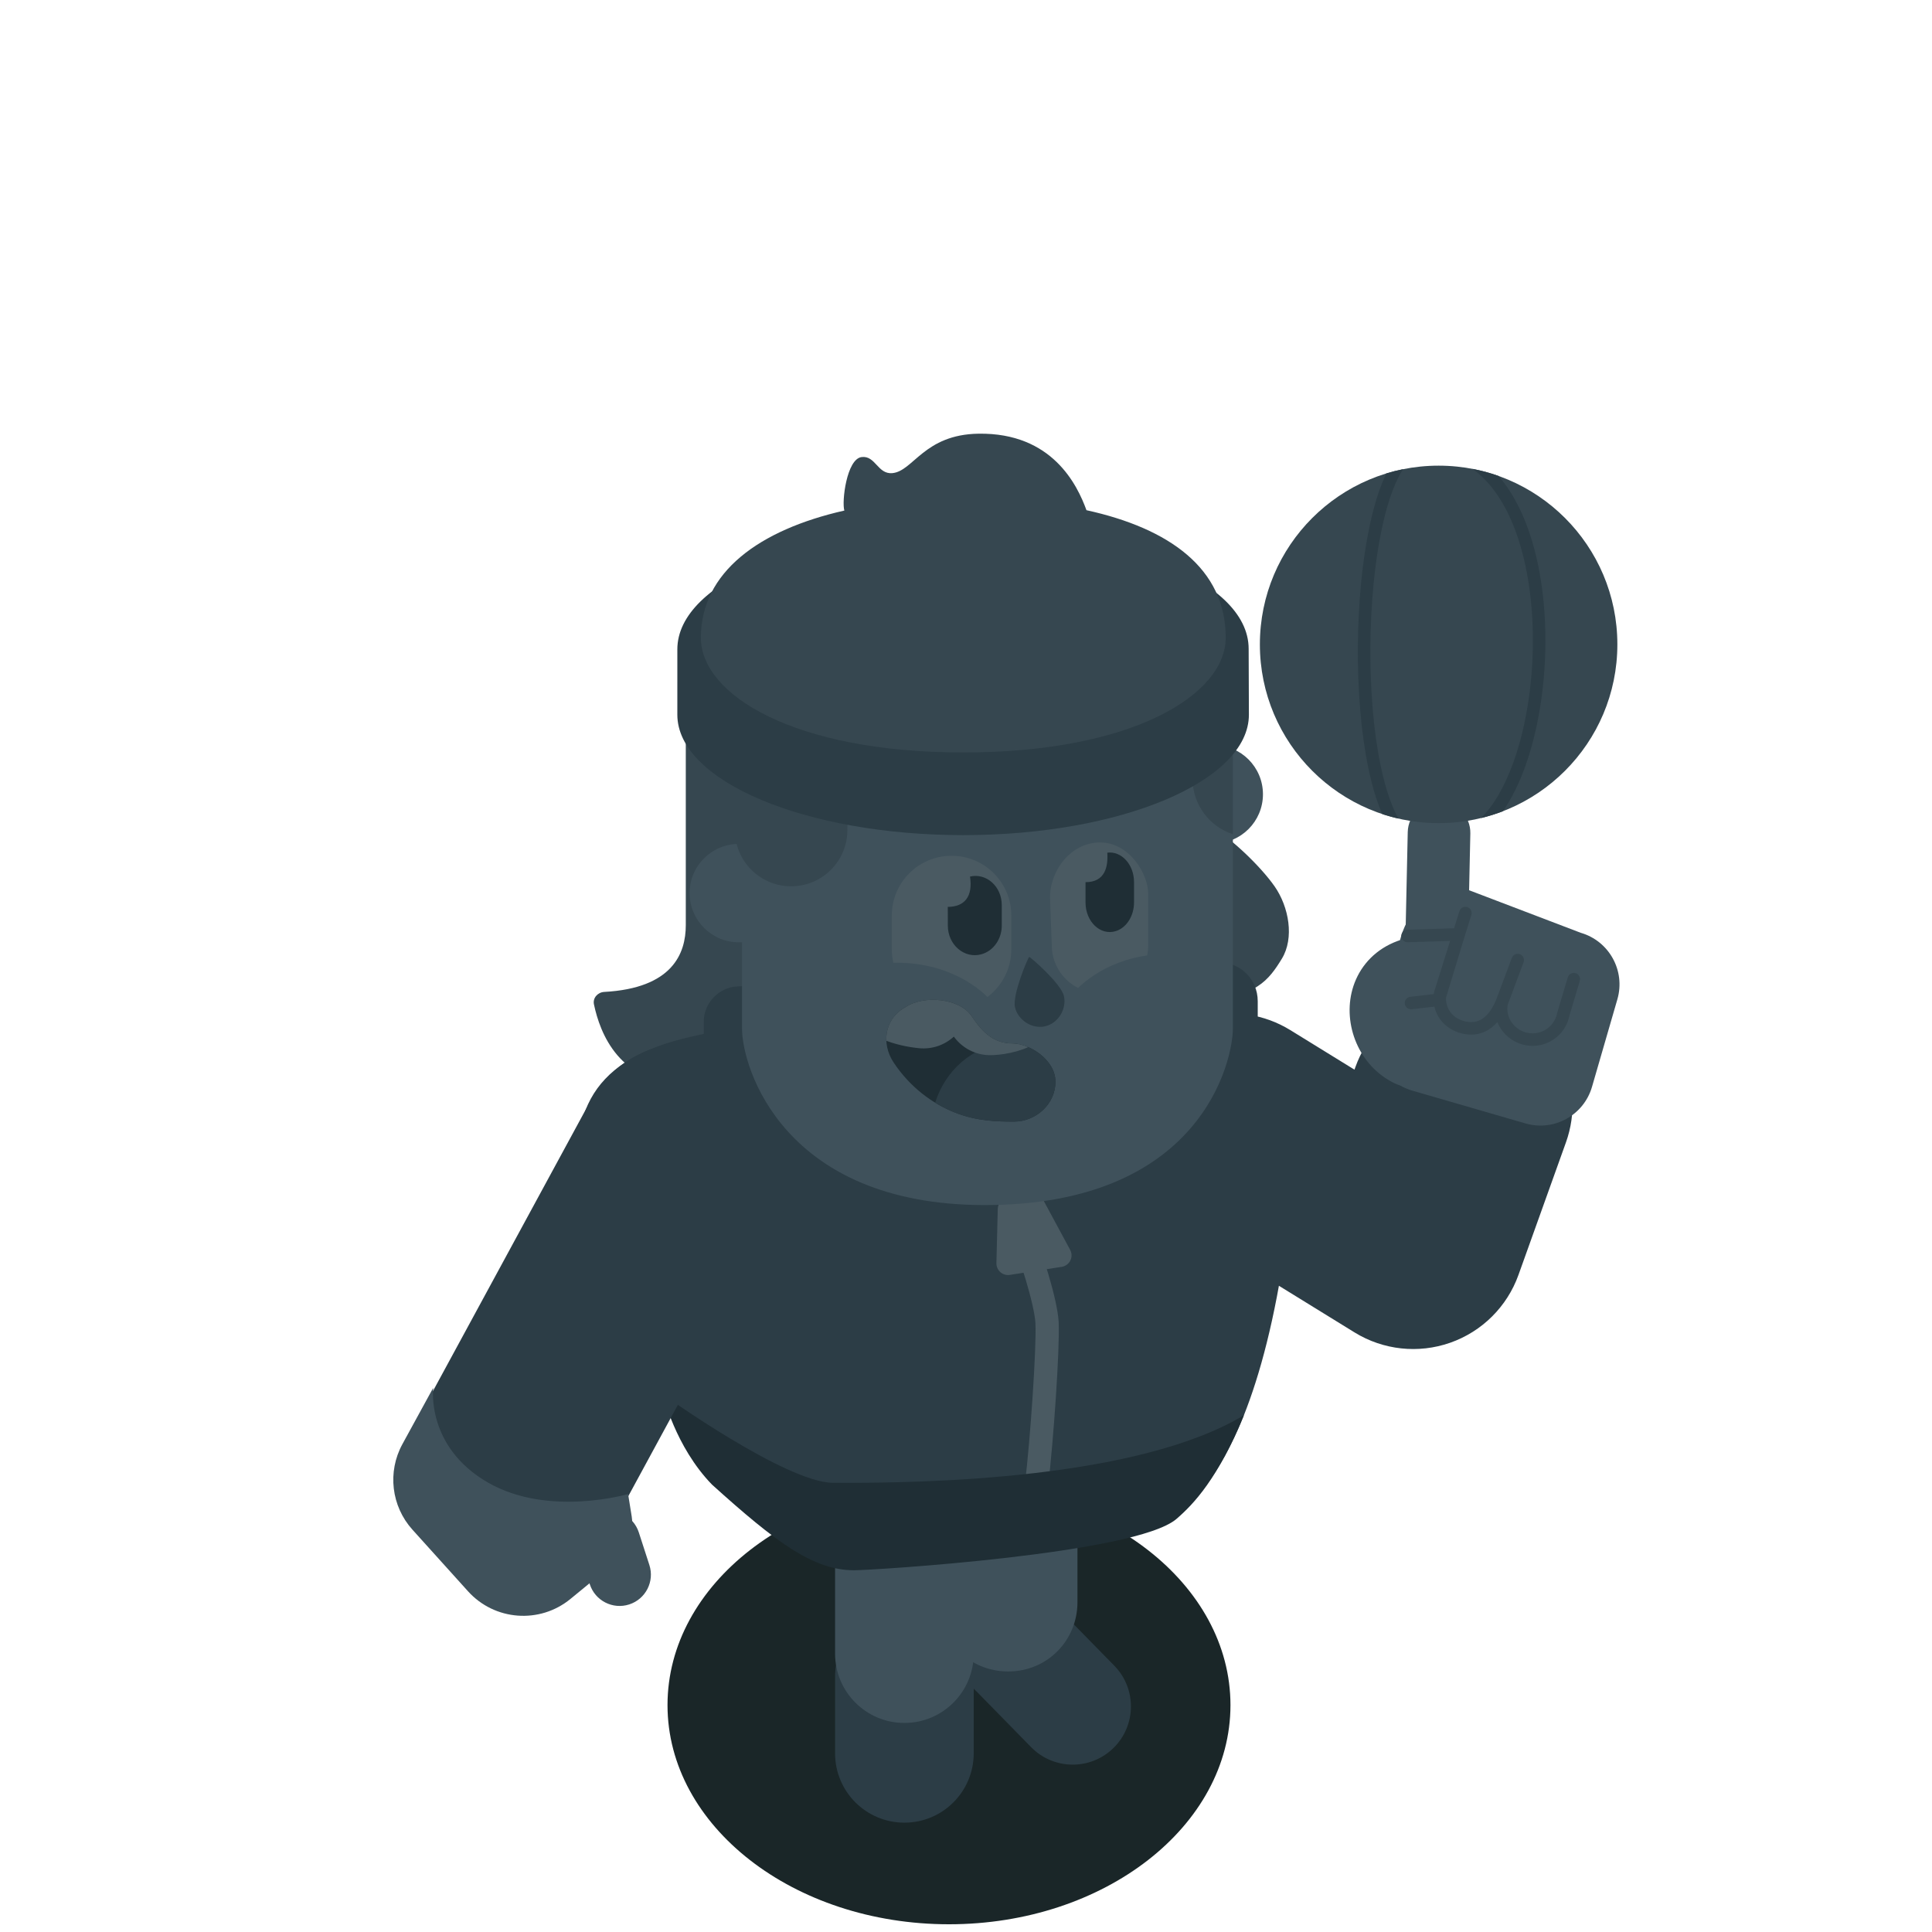 <svg width="1080" height="1080" viewBox="0 0 1080 1080" fill="none" xmlns="http://www.w3.org/2000/svg"><path d="M530.491 830.65C617.392 830.65 687.839 885.501 687.839 953.163C687.839 1020.83 617.392 1075.68 530.491 1075.68C443.59 1075.68 373.143 1020.83 373.143 953.163C373.143 885.501 443.59 830.65 530.491 830.65Z" fill="#1A2628"/><path d="M383.361 517.174V396.674L422.861 425.174V476.174V547.174C422.861 559.174 420.861 606.174 383.861 606.174C346.121 606.174 335.381 577.401 332.021 561.437C331.271 557.878 334.121 554.691 337.751 554.494C375.921 552.43 383.361 533.014 383.361 517.174ZM678.302 463.174C669.104 458.348 658.674 447.674 658.674 447.674L640.663 445.674L640.512 469.174L642.651 514.674C642.651 526.674 646.456 555.848 673.978 557.174C701.5 558.5 709.5 547.5 716.557 535.937C723.614 524.374 720.532 506.988 712.516 495.494C704.5 484 687.5 468 678.302 463.174Z" fill="#364750"/><path fill-rule="evenodd" clip-rule="evenodd" d="M837.62 558.678C870.115 570.32 887.019 606.101 875.377 638.596L848.827 712.699C842.47 730.44 828.447 744.367 810.662 750.6C792.876 756.834 773.228 754.709 757.186 744.818L655.713 682.25C626.332 664.133 617.2 625.629 635.316 596.247C653.433 566.866 691.937 557.734 721.319 575.85L757.159 597.949L757.701 596.434C769.344 563.939 805.125 547.035 837.62 558.678Z" fill="#2C3D46"/><path fill-rule="evenodd" clip-rule="evenodd" d="M804.81 448.055C814.473 448.264 822.136 456.267 821.927 465.93L820.697 522.67C820.668 523.995 820.493 525.282 820.187 526.517C826.677 530.154 830.358 537.698 828.755 545.366C826.777 554.826 817.504 560.892 808.044 558.915C798.978 557.019 794.341 558.312 792.464 559.238C790.856 560.032 790.11 561.076 789.715 562.496C788.55 566.679 790.907 572.186 794.877 574.089C803.594 578.265 807.274 588.716 803.098 597.432C798.922 606.149 788.471 609.829 779.755 605.653C759.424 595.912 750.599 572.498 755.997 553.11C758.882 542.744 765.853 533.34 776.975 527.852C779.788 526.463 782.753 525.38 785.85 524.588C785.735 523.714 785.685 522.82 785.705 521.912L786.935 465.172C787.145 455.509 795.148 447.846 804.81 448.055Z" fill="#3F515B"/><path d="M883.648 521.442L818.926 496.762C803.005 492.148 787.787 507.651 783.173 523.572L768.997 572.485C764.383 588.406 773.549 605.052 789.47 609.666L852.763 628.01C868.684 632.624 885.33 623.458 889.944 607.537L904.12 558.624C908.734 542.703 899.569 526.056 883.648 521.442Z" fill="#3F515B"/><path fill-rule="evenodd" clip-rule="evenodd" d="M820.214 507.081C822.058 507.66 823.084 509.625 822.506 511.469L818.777 523.351L808.354 557.631C808.022 564.263 812.586 569.792 819.733 571.102C823.574 571.806 826.634 570.999 829.214 569.107C831.892 567.143 834.277 563.832 836.235 559.182L837.197 556.628C837.806 555.01 838.648 552.771 839.581 550.287C839.584 550.279 839.587 550.271 839.59 550.263C839.594 550.251 839.599 550.238 839.604 550.225C841.466 545.269 843.681 539.361 845.125 535.47C845.797 533.658 847.812 532.734 849.624 533.407C851.436 534.079 852.36 536.093 851.687 537.906C850.243 541.798 848.033 547.694 846.175 552.64C845.485 554.732 844.592 557.012 843.786 559.069C843.455 559.912 843.139 560.719 842.857 561.46C841.411 568.749 846.548 576.019 854.185 577.419C861.798 578.815 869.101 573.775 870.497 566.163L870.531 565.974L876.404 546.343C876.958 544.491 878.908 543.439 880.76 543.993C882.612 544.547 883.664 546.497 883.11 548.349L877.345 567.622C875.163 578.927 864.272 586.385 852.923 584.304C845.597 582.962 839.634 577.885 837.026 571.341C835.907 572.628 834.686 573.775 833.354 574.751C829.172 577.819 824.145 579.028 818.471 577.987C810.023 576.439 803.58 570.502 801.814 562.716L789.159 564.172C787.239 564.393 785.503 563.015 785.282 561.095C785.061 559.175 786.439 557.439 788.359 557.218L801.501 555.706C801.551 555.314 801.612 554.92 801.685 554.524L801.723 554.312L810.615 525.98C806.61 526.11 801.939 526.257 797.81 526.384C794.805 526.477 792.086 526.56 790.118 526.619L786.934 526.715C786.934 526.715 786.933 526.715 786.828 523.217C786.723 519.718 786.723 519.718 786.723 519.718L789.906 519.622C791.873 519.563 794.59 519.48 797.594 519.387C802.603 519.233 808.401 519.051 812.836 518.903L815.827 509.373C816.406 507.529 818.37 506.503 820.214 507.081ZM786.828 523.217L786.723 519.718C784.791 519.776 783.272 521.39 783.33 523.322C783.388 525.254 785.002 526.773 786.934 526.715L786.828 523.217Z" fill="#364750"/><path d="M622.426 977.147C609.587 989.723 588.987 989.512 576.408 976.673L546.816 946.466C534.247 933.629 524.79 928.5 524.79 895.448C524.79 877.476 580.728 888.084 593.308 900.922L622.9 931.13C635.479 943.968 635.265 964.571 622.426 977.147Z" fill="#2C3D46"/><path d="M563.561 763.785C584.962 763.785 602.31 781.133 602.31 802.534V895.609C602.31 917.01 585.5 934.359 563.561 934.359C541.622 934.359 524.811 917.01 524.811 895.609V802.534C524.811 781.133 542.16 763.785 563.561 763.785Z" fill="#3F515B"/><path d="M505.561 1018.88C484.161 1018.88 466.811 1001.53 466.811 980.128V937.216C466.811 915.816 484.161 898.467 505.561 898.467C526.961 898.467 544.311 915.816 544.311 937.216V980.128C544.311 1001.53 526.961 1018.88 505.561 1018.88Z" fill="#2C3D46"/><path d="M505.561 792.564C526.962 792.564 544.31 809.912 544.31 831.313V924.389C544.31 945.79 526.962 963.138 505.561 963.138C484.16 963.138 466.811 945.79 466.811 924.389V831.313C466.811 809.912 484.16 792.564 505.561 792.564Z" fill="#3F515B"/><path d="M716.347 710.548C726.218 653.678 681.731 604.164 664.461 586.893C664.461 586.893 370.801 628.095 359.141 671.408C343.951 727.86 365.291 786.51 406.661 827.814C443.261 864.349 629.904 855.845 629.904 855.845C629.904 855.845 690.184 867.789 716.347 710.548Z" fill="#2C3D46"/><path d="M326.498 673.641C314.696 620.771 333.142 591.548 385.838 579.634L594.528 532.451C647.224 520.537 699.51 553.738 711.312 606.608C723.114 659.478 689.964 711.996 637.268 723.91L428.578 771.092C428.578 771.092 348.885 779.394 326.498 673.641Z" fill="#2C3D46"/><path d="M680.074 537.94L412.152 551.415C401.804 551.935 393.415 560.716 393.415 571.026V713.198L703.082 697.623V559.708C703.082 547.047 692.781 537.301 680.074 537.94Z" fill="#2C3D46"/><path fill-rule="evenodd" clip-rule="evenodd" d="M573.524 715.813C570.657 706.181 567.457 697.406 565.662 693.866L577.258 687.988C579.619 692.647 583.091 702.388 585.984 712.104C588.853 721.741 591.512 732.54 591.806 739.203L591.807 739.204C592.47 754.258 588.899 805.631 585.869 831.003L572.961 829.461C575.977 804.203 579.433 753.713 578.819 739.777M573.524 715.813C576.415 725.525 578.604 734.908 578.819 739.776Z" fill="#4A5A62"/><path d="M577.25 673.5L564.25 676L563.5 706.25L592.5 701.75L577.25 673.5Z" fill="#4A5A62"/><path fill-rule="evenodd" clip-rule="evenodd" d="M576.022 667.117C578.809 666.581 581.622 667.915 582.97 670.413L598.22 698.663C599.223 700.521 599.261 702.75 598.322 704.641C597.383 706.533 595.583 707.85 593.497 708.174L564.497 712.674C562.593 712.969 560.657 712.405 559.21 711.134C557.763 709.862 556.954 708.015 557.002 706.089L557.752 675.839C557.828 672.784 560.021 670.194 563.022 669.617L576.022 667.117ZM570.618 681.395L570.191 698.634L582.408 696.739L573.795 680.784L570.618 681.395Z" fill="#4A5A62"/><path d="M695.345 791.151C636.005 826.779 518.07 829.236 465.552 828.899C439.211 828.677 370.621 779.566 370.621 779.566C370.621 779.566 377.381 808.677 398.032 829.923C433.811 862.233 454.692 877.787 477.398 877.785C487.774 877.785 634.907 868.697 657.677 849.072C667.387 840.695 680.852 826.406 695.345 791.151Z" fill="#1F2E35"/><path fill-rule="evenodd" clip-rule="evenodd" d="M414.091 590.559C444.185 606.893 455.341 644.531 439.007 674.626L391.48 762.194L347.03 844.091C330.696 874.186 293.058 885.341 262.963 869.007C232.869 852.673 221.713 815.035 238.047 784.941L330.024 615.476C346.358 585.381 383.996 574.226 414.091 590.559Z" fill="#2c3D46"/><path fill-rule="evenodd" clip-rule="evenodd" d="M243.38 856.647L227.384 841.046L251.822 815.99L267.818 831.591L243.38 856.647ZM280.996 876.09L259.117 876.085L259.125 841.085L287.709 841.091L287.703 865.767L306.019 861.482L313.991 895.562L287.027 901.87L280.996 876.09ZM335.057 845.367C344.251 842.388 354.12 847.427 357.099 856.621L363.003 874.842C365.982 884.036 360.944 893.905 351.749 896.884C342.555 899.863 332.686 894.825 329.707 885.631L323.803 867.41C320.824 858.215 325.862 848.347 335.057 845.367Z" fill="#3F515B"/><path d="M224.955 807.264L242.159 775.812C242.159 775.812 238 808.749 272.769 828.76C306.604 848.234 351.114 835.191 351.114 835.191L353.124 847.702C354.854 858.457 348.746 869.32 340.321 876.229L318.894 893.811C301.718 907.909 276.489 906.017 261.607 889.516L230.562 855.098C218.716 841.965 216.468 822.78 224.955 807.264Z" fill="#3F515B"/><path d="M689.184 363.581V574.971C689.184 592.501 671.974 673.641 550.494 673.641C437.804 673.641 414.794 596.691 414.794 574.971V363.581C414.794 332.341 689.184 359.381 689.184 363.581Z" fill="#3F515B"/><path fill-rule="evenodd" clip-rule="evenodd" d="M385.5 499.25C385.5 484.062 397.812 471.75 413 471.75H414C429.188 471.75 441.5 484.062 441.5 499.25C441.5 514.438 429.188 526.75 414 526.75H413C397.812 526.75 385.5 514.438 385.5 499.25Z" fill="#3F515B"/><path fill-rule="evenodd" clip-rule="evenodd" d="M650 444C650 428.812 662.312 416.5 677.5 416.5H678.5C693.688 416.5 706 428.812 706 444C706 459.188 693.688 471.5 678.5 471.5H677.5C662.312 471.5 650 459.188 650 444Z" fill="#3F515B"/><path d="M498.525 511.787C498.525 493.339 513.481 478.383 531.929 478.383V478.383C550.378 478.383 565.334 493.339 565.334 511.787V530.615C565.334 549.064 550.378 564.02 531.929 564.02V564.02C513.481 564.02 498.525 549.064 498.525 530.615V511.787Z" fill="#4A5A62"/><path d="M586.989 502.321C586.608 487.088 598.392 470.941 614.915 470.941C631.438 470.941 641.861 488.687 641.861 499.621V528.483C641.861 543.246 629.797 555.215 614.915 555.215C600.294 555.215 588.34 543.647 587.977 529.146L586.989 502.321Z" fill="#4A5A62"/><path d="M529.812 506.951C539.191 506.951 543.968 501.125 542.245 490.007C551.133 487.875 560 495.275 560 506.076V517.377C560 524.965 555.314 531.584 548.618 533.445C539.092 536.093 529.839 528.178 529.839 517.377L529.812 506.951ZM606.811 493.139C617.875 493.139 619.5 484.375 618.987 476.647C626.826 475.64 633.931 483.157 633.931 493.139V504.44C633.931 512.028 629.718 518.648 623.697 520.508C615.131 523.156 606.811 515.241 606.811 504.44V493.139Z" fill="#1F2E35"/><path d="M554.577 559.939C545.049 549.401 525.631 536.734 496.19 538.298C491.213 538.562 487.531 542.849 487.531 547.833V562.608C487.531 567.685 491.334 571.956 496.377 572.542L544.279 578.105C548.619 578.609 552.783 576.238 554.564 572.249L555.796 569.492C557.224 566.293 556.926 562.538 554.577 559.939Z" fill="#3F515B"/><path d="M599.986 555.007C609.514 544.469 628.932 531.802 658.373 533.366C663.35 533.63 667.032 537.917 667.032 542.901V557.677C667.032 562.753 663.229 567.024 658.186 567.61L610.283 573.174C605.944 573.678 601.78 571.307 599.999 567.318L598.767 564.56C597.339 561.361 597.637 557.606 599.986 555.007Z" fill="#3F515B"/><path d="M594.737 556.782C596.347 563.756 591.787 571.956 584.227 573.693C576.677 575.429 568.997 570.044 567.387 563.07C565.787 556.097 574.747 535.075 575.317 534.944C575.887 534.813 593.137 549.809 594.737 556.782Z" fill="#2C3D46"/><path fill-rule="evenodd" clip-rule="evenodd" d="M506.269 562.938C516.609 556.045 536.503 558.066 543.171 568.069C548.73 576.407 555.082 583.307 566.031 583.307C575.361 583.307 590.004 592.294 590.004 604.721C590.004 617.147 579.17 626.979 566.811 626.979C557.394 626.979 546.151 626.742 534.051 622.012C521.137 616.963 508.722 607.716 499.594 594.025C492.449 583.307 494.463 569.305 506.269 562.938Z" fill="#1F2E35"/><path fill-rule="evenodd" clip-rule="evenodd" d="M562.132 582.994C563.365 583.199 564.662 583.307 566.031 583.307C575.361 583.307 590.003 592.294 590.003 604.721C590.003 617.147 579.17 626.979 566.81 626.979C557.393 626.979 546.151 626.742 534.051 622.012C530.223 620.515 526.438 618.65 522.771 616.409C528.443 598.265 543.714 584.827 562.132 582.994Z" fill="#2C3D46"/><path fill-rule="evenodd" clip-rule="evenodd" d="M574.794 585.349C571.749 584.03 568.677 583.307 566.031 583.307C555.082 583.307 548.73 576.407 543.171 568.069C536.503 558.066 516.609 556.045 506.269 562.938C498.666 567.038 495.124 574.305 495.474 581.822C503.446 584.8 510.791 585.652 513.678 585.945C521.1 586.697 528.104 584.143 533.201 579.473C537.267 585.072 543.605 588.981 551.027 589.733C555.616 590.198 566.069 589.273 574.794 585.349Z" fill="#4A5A62"/><path fill-rule="evenodd" clip-rule="evenodd" d="M689.184 466.335C676.137 462.091 666.688 449.851 666.642 435.383L666.461 379.041C666.439 372.113 668.576 365.683 672.238 360.387C682.902 361.787 689.184 362.946 689.184 363.581V466.335Z" fill="#364750"/><path fill-rule="evenodd" clip-rule="evenodd" d="M442.066 376.771C459.433 376.734 473.541 390.783 473.577 408.15L473.694 463.928C473.73 481.295 459.681 495.403 442.314 495.44C424.948 495.476 410.84 481.427 410.803 464.06L410.686 408.282C410.65 390.915 424.699 376.807 442.066 376.771Z" fill="#364750"/><path d="M538.483 295.643C620.615 295.643 698.004 322.999 698.004 362.713C698.004 365.507 698.141 396.944 698.141 399.492C698.141 436.688 626.663 466.842 538.491 466.842C450.319 466.842 378.636 436.688 378.636 399.492C378.636 398.489 378.639 363.991 378.639 362.999C378.639 324.499 452.689 295.643 538.483 295.643Z" fill="#2C3D46"/><path d="M685.181 356.439C685.181 388.478 632.966 420.637 538.483 420.637C444 420.637 391.791 388.478 391.791 356.439C391.791 319.861 424.398 296.193 472.002 285.401C470.448 280.543 473.28 256.578 481.623 255.505C489.399 254.505 490.592 265.217 498.809 264.486C510.533 263.443 516.519 242.893 546.991 242.435C588.307 241.814 602.232 271.216 607.341 285.204C653.652 295.363 685.181 317.831 685.181 356.439Z" fill="#364750"/><path d="M904.116 360.223C904.116 415.406 859.381 460.141 804.198 460.141C749.015 460.141 704.28 415.406 704.28 360.223C704.28 305.04 749.015 260.305 804.198 260.305C859.381 260.305 904.116 305.04 904.116 360.223Z" fill="#364750"/><path fill-rule="evenodd" clip-rule="evenodd" d="M823.132 262.096C832.872 269.052 840.474 280.06 846.007 293.803C853.608 312.679 857.089 336.236 856.886 359.986C856.684 383.724 852.802 407.405 845.878 426.475C841.095 439.648 834.996 450.262 827.942 457.302C832.122 456.283 836.2 455.001 840.156 453.475C845.013 446.48 849.114 438.073 852.458 428.864C859.698 408.921 863.678 384.433 863.886 360.046C864.094 335.67 860.537 311.147 852.501 291.189C848.671 281.676 843.773 273.091 837.704 266.061C832.999 264.386 828.132 263.055 823.132 262.096ZM784.32 262.281C782.873 264.509 781.466 267.164 780.118 270.239C777.177 276.949 774.648 285.35 772.578 294.953C768.44 314.153 766.215 337.8 766.051 361.531C765.887 385.264 767.786 408.921 771.82 428.146C773.838 437.761 776.37 446.172 779.393 452.896C780.156 454.593 780.942 456.164 781.749 457.608C778.677 456.903 775.658 456.056 772.702 455.075C769.547 447.877 766.986 439.194 764.969 429.584C760.805 409.74 758.884 385.562 759.051 361.483C759.217 337.401 761.472 313.258 765.735 293.478C767.866 283.591 770.517 274.705 773.707 267.429C774.125 266.476 774.554 265.545 774.995 264.639C778.044 263.709 781.155 262.92 784.32 262.281Z" fill="#2C3D46"/></svg>
